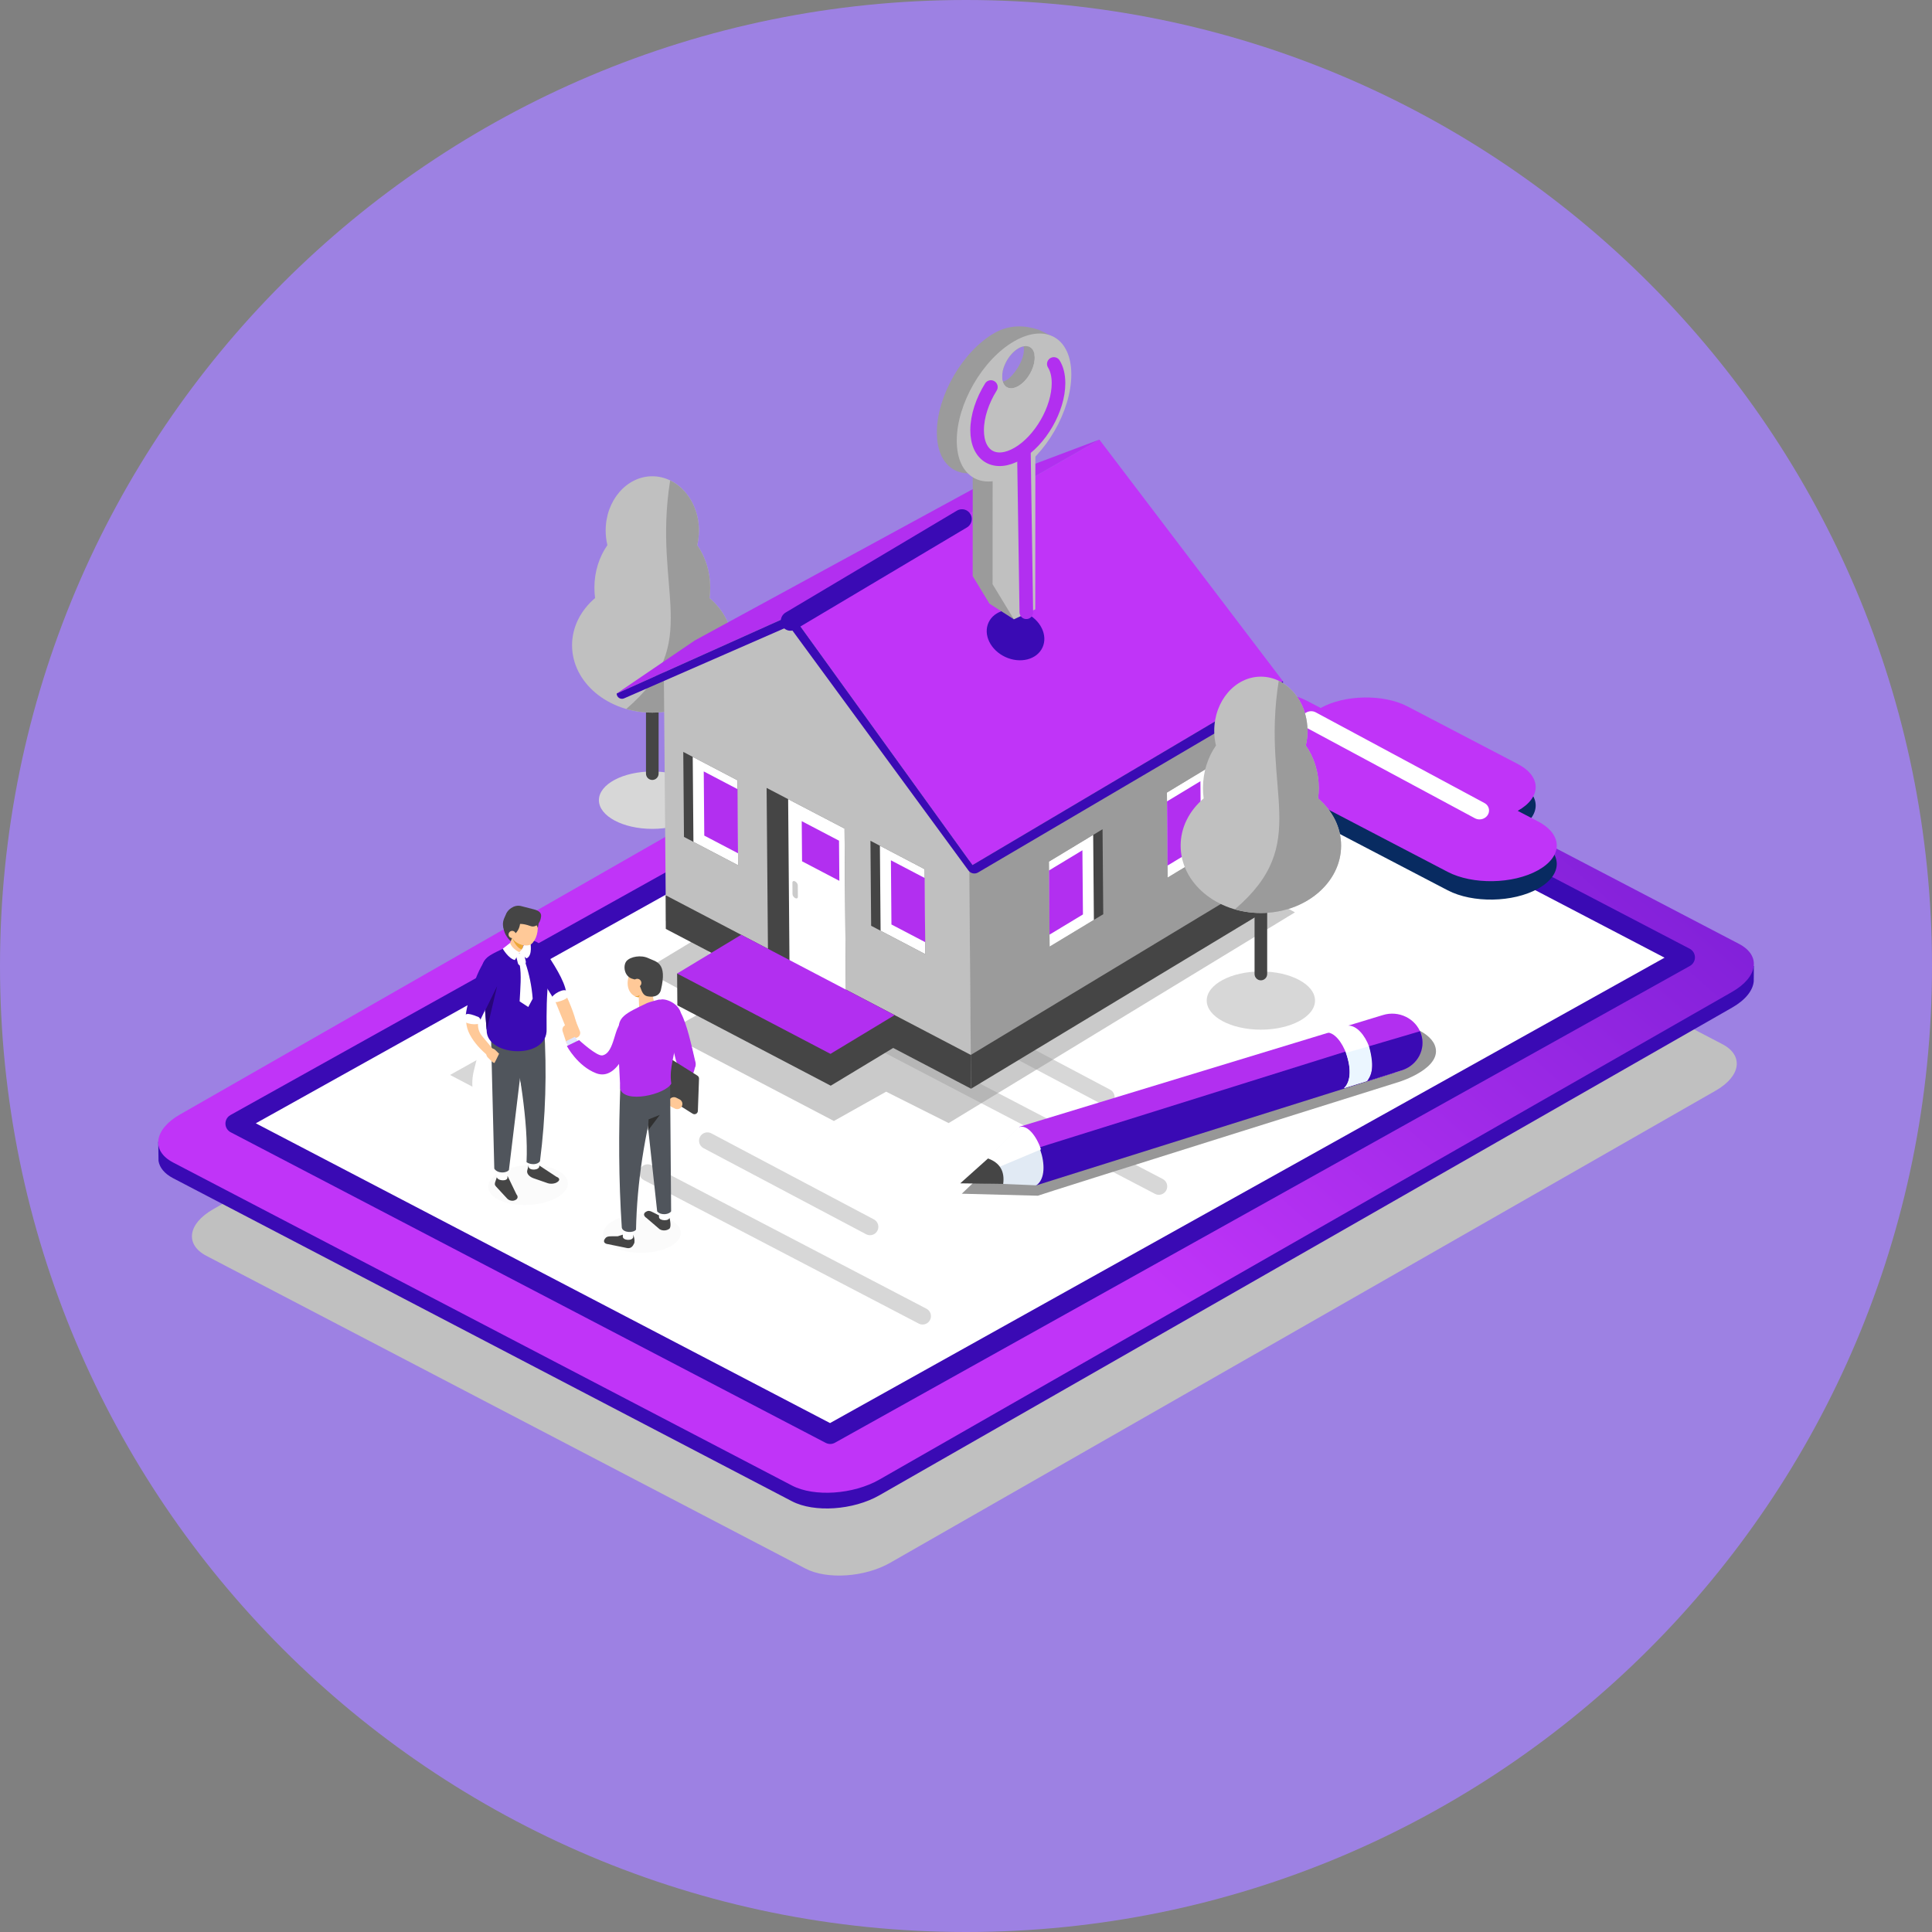 <svg width="284" height="284" viewBox="0 0 284 284" fill="none" xmlns="http://www.w3.org/2000/svg">
<rect x="0" y="0" width="284" height="284" fill="#808080" stroke="none"/>
<path d="M142 0C220.424 0 284 63.576 284 142C284 220.424 220.424 284 142 284C63.576 284 0 220.424 0 142C0 63.576 63.576 0 142 0Z" fill="#9D81E3"/>
<path d="M118.403 230.577L30.331 184.601C27.166 182.948 27.603 179.891 31.306 177.773L152.675 108.358C156.379 106.24 161.948 105.862 165.114 107.515L253.186 153.49C256.351 155.142 255.914 158.199 252.21 160.317L130.842 229.732C127.137 231.851 121.569 232.229 118.403 230.577Z" fill="#C0C0C0"/>
<path d="M256.845 141.923C256.52 141.608 256.123 141.315 255.631 141.059L164.662 93.57C161.392 91.863 155.64 92.254 151.814 94.442L26.453 166.139C26.023 166.385 25.642 166.645 25.297 166.912L23.262 167.845L23.302 170.66C23.461 171.63 24.163 172.523 25.445 173.192L116.414 220.68C119.684 222.387 125.436 221.996 129.262 219.808L254.624 148.111C256.61 146.975 257.678 145.578 257.796 144.257L257.816 142.011L256.845 141.923Z" fill="#3A0AB4"/>
<path d="M116.415 218.37L25.445 170.882C22.175 169.175 22.627 166.018 26.453 163.83L151.814 92.132C155.64 89.944 161.392 89.553 164.662 91.26L255.631 138.748C258.9 140.455 258.449 143.612 254.623 145.8L129.262 217.498C125.436 219.686 119.685 220.077 116.415 218.37Z" fill="url(#paint0_linear_7132_16946)"/>
<path d="M122.036 210.822L34.576 165.166L160.256 95.08L247.714 140.735L122.036 210.822Z" fill="white"/>
<path d="M122.036 210.822L34.576 165.166L160.256 95.08L247.714 140.735L122.036 210.822Z" stroke="#3A0AB4" stroke-width="2.875" stroke-linecap="round" stroke-linejoin="round"/>
<path d="M226.089 123.46L223.099 121.899C226.625 119.933 226.625 116.847 223.099 115.007L206.903 106.552C203.377 104.712 197.661 104.813 194.136 106.779L192.126 105.73C188.457 103.814 182.507 103.92 178.838 105.967C175.169 108.013 175.169 111.225 178.838 113.141L212.802 130.87C216.471 132.785 222.421 132.679 226.089 130.633C229.759 128.587 229.759 125.376 226.089 123.46Z" fill="#082B61"/>
<path d="M226.089 120.752L223.099 119.191C226.625 117.225 226.625 114.139 223.099 112.299L206.903 103.844C203.377 102.004 197.661 102.105 194.136 104.071L192.126 103.022C188.457 101.106 182.507 101.212 178.838 103.259C175.169 105.305 175.169 108.517 178.838 110.433L212.802 128.162C216.471 130.077 222.42 129.971 226.089 127.925C229.759 125.879 229.759 122.668 226.089 120.752Z" fill="#C034F8"/>
<path d="M216.808 120.282L192.012 106.952C191.133 106.48 191.111 105.299 191.969 104.765C192.407 104.494 192.968 104.474 193.416 104.715L218.213 118.045C219.091 118.517 219.114 119.698 218.255 120.231C217.817 120.504 217.257 120.523 216.808 120.282Z" fill="white"/>
<path d="M162.616 162.503C162.422 162.503 162.226 162.457 162.042 162.36L138.143 149.708C137.542 149.389 137.313 148.644 137.63 148.043C137.948 147.441 138.692 147.212 139.293 147.53L163.193 160.183C163.793 160.501 164.023 161.247 163.705 161.848C163.484 162.265 163.058 162.503 162.616 162.503Z" fill="#D7D7D7"/>
<path d="M170.347 175.633C170.156 175.633 169.961 175.588 169.779 175.493L129.372 154.403C128.769 154.088 128.535 153.344 128.85 152.741C129.164 152.138 129.908 151.903 130.51 152.218L170.919 173.309C171.521 173.624 171.755 174.367 171.441 174.971C171.22 175.392 170.791 175.633 170.347 175.633Z" fill="#D7D7D7"/>
<path d="M127.886 181.571C127.691 181.571 127.495 181.526 127.311 181.428L103.412 168.775C102.812 168.457 102.582 167.712 102.9 167.111C103.218 166.509 103.962 166.28 104.563 166.598L128.462 179.251C129.063 179.569 129.293 180.315 128.975 180.916C128.754 181.333 128.327 181.571 127.886 181.571Z" fill="#D7D7D7"/>
<path d="M135.617 194.702C135.425 194.702 135.23 194.657 135.049 194.562L94.64 173.471C94.038 173.156 93.804 172.413 94.118 171.81C94.433 171.207 95.176 170.972 95.778 171.287L136.187 192.378C136.789 192.693 137.023 193.436 136.709 194.04C136.489 194.461 136.061 194.702 135.617 194.702Z" fill="#D7D7D7"/>
<path d="M81.766 166.213L66.157 158.015L81.716 149.317L97.325 157.515L81.766 166.213Z" fill="#D7D7D7"/>
<path d="M78.332 154.791L77.211 159.265L88.255 158.113" stroke="white" stroke-width="15.571" stroke-linecap="round" stroke-linejoin="round"/>
<path d="M95.886 121.843C100.221 121.843 103.735 119.954 103.735 117.625C103.735 115.296 100.221 113.407 95.886 113.407C91.552 113.407 88.038 115.296 88.038 117.625C88.038 119.954 91.552 121.843 95.886 121.843Z" fill="#D7D7D7"/>
<path d="M95.886 114.652C95.377 114.652 94.959 114.235 94.959 113.724V100.621C94.959 100.111 95.376 99.693 95.886 99.693C96.396 99.693 96.814 100.11 96.814 100.621V113.724C96.813 114.235 96.396 114.652 95.886 114.652Z" fill="#454545"/>
<path d="M104.295 87.913C104.361 87.415 104.396 86.905 104.396 86.386C104.396 84.016 103.68 81.841 102.486 80.137C102.65 79.452 102.74 78.732 102.74 77.986C102.74 73.582 99.671 70.011 95.886 70.011C92.1 70.011 89.031 73.582 89.031 77.986C89.031 78.731 89.121 79.452 89.286 80.137C88.093 81.841 87.376 84.016 87.376 86.386C87.376 86.905 87.41 87.415 87.476 87.913C85.384 89.699 84.092 92.149 84.092 94.852C84.092 100.321 89.372 104.753 95.886 104.753C102.399 104.753 107.679 100.32 107.679 94.852C107.679 92.149 106.387 89.7 104.295 87.913Z" fill="#C0C0C0"/>
<path d="M104.296 87.912C104.362 87.415 104.396 86.904 104.396 86.385C104.396 84.016 103.68 81.841 102.486 80.136C102.65 79.452 102.74 78.732 102.74 77.986C102.74 74.664 100.994 71.818 98.512 70.618C95.886 87.013 103.493 94.464 92.056 104.215C93.257 104.562 94.544 104.752 95.886 104.752C102.399 104.752 107.68 100.318 107.68 94.851C107.68 92.149 106.388 89.7 104.296 87.912Z" fill="#9B9B9B"/>
<path d="M210.905 153.629C210.017 151.421 205.783 150.009 203.453 150.734C203.426 150.743 203.399 150.753 203.371 150.763L203.371 150.761C203.371 150.761 150.009 167.324 149.883 167.373L141.379 175.474L152.562 175.767C152.753 175.634 205.741 159.01 205.741 159.01C205.741 159.01 212.25 156.97 210.905 153.629Z" fill="#979797"/>
<path d="M204.865 157.734L152.249 174.269L150.747 168.84L201.785 152.768C209.4 150.433 209.337 155.841 204.865 157.734Z" fill="#3A0AB4"/>
<path d="M150.916 169.254C150.805 167.092 149.114 168.35 149.843 165.635L197.876 151.009C201.228 150.898 201.802 151.741 201.84 153.309L150.916 169.254Z" fill="#B22FF0"/>
<path d="M149.661 165.847L141.759 173.794L152.339 174.24C154.996 172.387 152.083 164.904 149.661 165.847Z" fill="#E1EAF4"/>
<path d="M149.745 165.706L141.842 173.654L153.023 168.955C152.334 166.925 150.976 165.226 149.745 165.706Z" fill="white"/>
<path d="M203.231 149.209C203.203 149.218 203.176 149.227 203.148 149.236L203.148 149.234L194.94 151.79C197.235 151.519 199.756 157.842 197.555 159.963L205.909 157.361L205.909 157.359C205.936 157.351 205.964 157.344 205.992 157.336C208.321 156.61 209.591 154.203 208.829 151.958C208.068 149.714 205.561 148.483 203.231 149.209Z" fill="white"/>
<path d="M205.911 157.362L205.91 157.36C205.937 157.352 205.965 157.345 205.993 157.336C208.26 156.63 209.317 153.885 208.678 151.693L197.849 154.768C197.849 154.768 199.269 158.465 197.557 159.964L205.911 157.362Z" fill="#EBF6FF"/>
<path d="M203.284 149.211C203.257 149.22 203.23 149.229 203.202 149.238L203.201 149.236L198.188 150.761C200.657 150.716 202.998 156.362 200.966 158.936L205.963 157.364L205.962 157.362C205.99 157.354 206.018 157.347 206.045 157.338C208.375 156.613 209.645 154.206 208.883 151.961C208.121 149.717 205.614 148.486 203.284 149.211Z" fill="#B22FF0"/>
<path d="M205.963 157.364L205.962 157.362C205.989 157.354 206.017 157.347 206.045 157.338C208.375 156.613 209.645 154.206 208.882 151.961C208.839 151.835 208.789 151.712 208.735 151.591L201.255 153.797C202.174 157.287 201.459 158.19 200.965 158.936L205.963 157.364Z" fill="#3A0AB4"/>
<path d="M141.156 173.947L145.238 170.293C146.974 170.92 147.718 172.166 147.466 174.034L141.156 173.947Z" fill="#454545"/>
<path d="M147.788 110.568L94.713 142.631L104.632 147.971L97.819 151.815L122.58 164.782L130.258 160.476L139.451 165.091L190.354 134.115L147.788 110.568Z" fill="#979797" fill-opacity="0.51"/>
<path d="M151.227 128.008L135.617 119.809L151.176 111.112L166.786 119.311L151.227 128.008Z" fill="#F5F5F5"/>
<path d="M147.793 116.586L146.672 121.059L157.717 119.908" stroke="#F5F5F5" stroke-width="15.571" stroke-linecap="round" stroke-linejoin="round"/>
<path d="M113.061 135.654L111.94 140.128L122.985 138.977" stroke="#D7D7D7" stroke-width="15.571" stroke-linecap="round" stroke-linejoin="round"/>
<path d="M97.885 135.357L97.583 98.746L112.214 89.745L118.463 90.312L142.353 112.277L142.735 158.836L134.143 154.335V154.352L97.885 135.357Z" fill="#C0C0C0"/>
<path d="M142.353 112.322L148.363 108.691L148.362 108.567L148.872 108.382L173.417 100.709L174.665 99.465L188.608 101.129L188.3 131.346L153.321 152.482L153.32 152.439L142.735 158.836L142.353 112.322Z" fill="#9B9B9B"/>
<path d="M142.745 160.039L142.704 155.073L97.853 131.604L97.87 136.549L142.745 160.039Z" fill="#454545"/>
<path d="M142.744 160.038L142.704 155.073L188.341 127.525L188.3 132.53L142.744 160.038Z" fill="#454545"/>
<path d="M149.042 70.63L149.397 94.25" stroke="#093373" stroke-width="2.875" stroke-linecap="round" stroke-linejoin="round"/>
<path d="M154.29 139.154L162.176 134.389L162.073 121.895L154.188 126.659L154.29 139.154Z" fill="#454545"/>
<path d="M154.29 139.154L154.188 126.66L160.696 122.728L160.798 135.222L154.29 139.154Z" fill="white"/>
<path d="M154.277 137.39L154.199 127.958L159.112 124.989L159.19 134.421L154.277 137.39Z" fill="#B22FF0"/>
<path d="M171.638 129.001L179.523 124.236L179.42 111.741L171.535 116.506L171.638 129.001Z" fill="#454545"/>
<path d="M171.638 129.001L171.535 116.506L178.043 112.574L178.146 125.067L171.638 129.001Z" fill="white"/>
<path d="M171.624 127.237L171.546 117.804L176.459 114.835L176.537 124.267L171.624 127.237Z" fill="#B22FF0"/>
<path d="M108.501 127.193L100.542 123.024L100.439 110.529L108.398 114.698L108.501 127.193Z" fill="#454545"/>
<path d="M108.501 127.193L108.397 114.698L101.829 111.257L101.932 123.752L108.501 127.193Z" fill="white"/>
<path d="M108.486 125.429L108.408 115.996L103.449 113.398L103.527 122.831L108.486 125.429Z" fill="#B22FF0"/>
<path d="M136.014 140.258L128.056 136.088L127.953 123.593L135.911 127.762L136.014 140.258Z" fill="#454545"/>
<path d="M136.014 140.257L135.912 127.763L129.343 124.321L129.446 136.816L136.014 140.257Z" fill="white"/>
<path d="M135.999 138.493L135.921 129.061L130.963 126.463L131.04 135.896L135.999 138.493Z" fill="#B22FF0"/>
<path d="M112.69 115.82L112.893 140.458L122.142 145.304V145.283L124.347 146.439L124.145 121.8L112.69 115.82Z" fill="#454545"/>
<path d="M116.058 142.116L122.143 145.304V145.283L124.348 146.439L124.146 121.8L115.855 117.472L116.058 142.116Z" fill="white"/>
<path d="M123.382 129.481L117.901 126.609L117.853 120.707L123.334 123.579L123.382 129.481Z" fill="#B22FF0"/>
<path d="M116.895 132.021C116.678 131.913 116.498 131.651 116.497 131.44L116.482 129.744C116.481 129.533 116.657 129.449 116.874 129.557C117.092 129.666 117.271 129.927 117.273 130.138L117.287 131.834C117.289 132.046 117.112 132.13 116.895 132.021Z" fill="#CBCBCB"/>
<path d="M99.533 143.106L99.571 147.784L122.116 159.595L131.541 153.9L131.503 149.221L99.533 143.106Z" fill="#454545"/>
<path d="M131.503 149.221L108.958 137.411L99.533 143.106L122.077 154.917L131.503 149.221Z" fill="#B22FF0"/>
<path d="M161.602 64.619L188.594 100.139L142.959 127.165L116.427 90.372L161.602 64.619Z" fill="url(#paint1_linear_7132_16946)"/>
<path d="M116.425 90.372L90.647 101.95L102.134 94.144L144.606 71.025L161.601 64.619L116.425 90.372Z" fill="#B22FF0"/>
<path d="M188.594 100.139L142.956 127.163L116.426 90.372L116.021 92.055L142.365 127.965C142.689 128.408 143.296 128.533 143.77 128.255L187.7 102.426C188.262 102.097 188.604 101.492 188.598 100.84L188.594 100.139Z" fill="#3A0AB4"/>
<path d="M116.439 91.862L91.739 102.658C91.227 102.882 90.652 102.51 90.647 101.949L116.425 90.372L116.439 91.862Z" fill="#3A0AB4"/>
<path d="M116.214 91.281L141.407 76.295" stroke="#3A0AB4" stroke-width="2.875" stroke-linecap="round" stroke-linejoin="round"/>
<path d="M185.346 151.359C189.742 151.359 193.306 149.443 193.306 147.081C193.306 144.718 189.742 142.803 185.346 142.803C180.949 142.803 177.385 144.718 177.385 147.081C177.385 149.443 180.949 151.359 185.346 151.359Z" fill="#D7D7D7"/>
<path d="M185.345 144.108C184.836 144.108 184.418 143.691 184.418 143.18V130.077C184.418 129.567 184.835 129.148 185.345 129.148C185.855 129.148 186.273 129.566 186.273 130.077V143.18C186.272 143.691 185.855 144.108 185.345 144.108Z" fill="#454545"/>
<path d="M193.754 117.368C193.82 116.871 193.855 116.36 193.855 115.841C193.855 113.471 193.139 111.297 191.945 109.592C192.109 108.908 192.199 108.188 192.199 107.442C192.199 103.038 189.13 99.467 185.345 99.467C181.56 99.467 178.49 103.038 178.49 107.442C178.49 108.187 178.58 108.907 178.745 109.592C177.552 111.297 176.835 113.471 176.835 115.841C176.835 116.36 176.869 116.871 176.935 117.368C174.843 119.155 173.551 121.605 173.551 124.308C173.551 129.776 178.831 134.209 185.345 134.209C191.858 134.209 197.138 129.775 197.138 124.308C197.138 121.605 195.846 119.156 193.754 117.368Z" fill="#C0C0C0"/>
<path d="M193.754 117.368C193.821 116.87 193.855 116.36 193.855 115.841C193.855 113.471 193.139 111.296 191.945 109.592C192.109 108.908 192.199 108.187 192.199 107.441C192.199 104.12 190.453 101.273 187.971 100.074C185.345 116.469 192.952 123.919 181.515 133.671C182.716 134.017 184.003 134.208 185.345 134.208C191.858 134.208 197.139 129.774 197.139 124.306C197.139 121.604 195.847 119.155 193.754 117.368Z" fill="#9B9B9B"/>
<path d="M153.244 95.179C154.07 93.393 152.966 91.122 150.778 90.108C148.589 89.093 146.145 89.718 145.318 91.505C144.492 93.291 145.596 95.561 147.784 96.576C149.973 97.591 152.417 96.966 153.244 95.179Z" fill="#3A0AB4"/>
<path d="M146.142 48.976C141.492 51.66 137.719 58.191 137.716 63.564C137.713 68.937 141.48 71.117 146.13 68.433C150.781 65.749 154.553 59.218 154.556 53.845C154.557 52.721 154.741 50.177 154.438 49.348C154.438 49.348 154.004 49.089 152.701 48.479C150.747 47.827 148.445 47.647 146.142 48.976ZM147.402 56.094C147.161 55.29 147.365 54.112 148.009 52.995C148.672 51.849 149.623 51.075 150.455 50.908C150.921 52.667 148.667 55.944 147.402 56.094Z" fill="#9B9B9B"/>
<path d="M149.043 91.038L149.277 56.893L142.996 60.517L142.98 84.679L145.443 88.731L149.043 91.038Z" fill="#9B9B9B"/>
<path d="M152.182 89.568L152.203 58.092L145.922 61.716L145.906 85.879L149.042 91.038L152.182 89.568Z" fill="#C0C0C0"/>
<path d="M149.068 50.175C144.417 52.859 140.645 59.391 140.642 64.764C140.638 70.137 144.405 72.317 149.055 69.633C153.706 66.949 157.478 60.418 157.482 55.045C157.485 49.672 153.717 47.492 149.068 50.175ZM151.394 54.955C150.456 56.579 148.938 57.457 148.003 56.916C147.067 56.375 147.07 54.62 148.008 52.996C148.946 51.372 150.464 50.495 151.399 51.036C152.335 51.577 152.332 53.331 151.394 54.955Z" fill="#C0C0C0"/>
<path d="M152.052 52.065C152.204 52.856 151.986 53.932 151.394 54.955C150.457 56.58 148.938 57.457 148.003 56.916C147.392 56.563 147.184 55.689 147.373 54.674C145.183 56.965 143.637 60.337 143.635 63.236C143.632 67.053 146.309 68.601 149.613 66.695C152.917 64.788 155.597 60.148 155.6 56.331C155.602 53.513 154.144 51.933 152.052 52.065Z" fill="#C0C0C0"/>
<path d="M145.658 56.892C144.418 58.873 143.635 61.174 143.635 63.235C143.632 67.052 146.309 68.601 149.613 66.695C152.917 64.788 155.597 60.148 155.6 56.331C155.601 55.165 155.351 54.21 154.91 53.502" stroke="#B22FF0" stroke-width="2" stroke-linecap="round" stroke-linejoin="round"/>
<path d="M150.511 66.38L150.866 90" stroke="#B22FF0" stroke-width="2" stroke-linecap="round" stroke-linejoin="round"/>
<path d="M81.34 142.736C81.34 142.736 84.559 148.079 84.901 151.453C84.901 151.453 84.127 153.336 83.454 151.713C81.812 147.752 80.652 144.351 79.403 143.027C78.154 141.703 81.34 142.736 81.34 142.736Z" fill="#FFC998"/>
<g opacity="0.16">
<path opacity="0.16" d="M77.793 177.116C81.025 176.929 83.57 175.475 83.477 173.868C83.385 172.261 80.69 171.11 77.458 171.297C74.226 171.483 71.681 172.937 71.774 174.544C71.866 176.151 74.561 177.302 77.793 177.116Z" fill="#50555C"/>
</g>
<path d="M75.919 175.572L74.664 172.969C74.46 172.748 73.909 172.58 73.504 172.581C73.322 172.581 73.14 172.74 73.068 172.952L72.912 173.411C72.667 174.069 72.689 174.173 72.958 174.464L74.558 176.193C74.827 176.484 75.332 176.593 75.679 176.435L75.777 176.39C76.124 176.231 76.188 175.864 75.919 175.572Z" fill="#454545"/>
<path d="M73.025 172.975C73.051 173.603 74.624 173.714 74.598 173.085L74.516 171.042L72.943 170.932L73.025 172.975Z" fill="white"/>
<path d="M81.794 172.984L79.142 171.24C78.804 171.123 78.396 171.092 77.926 171.22C77.715 171.277 77.68 171.119 77.693 171.316L77.527 171.962C77.323 172.518 77.849 173.014 78.483 173.22L80.501 173.921C80.947 174.075 81.582 174.006 81.912 173.768L82.006 173.7C82.337 173.462 82.241 173.139 81.794 172.984Z" fill="#454545"/>
<path d="M77.7 171.468C77.723 172.117 79.299 172.06 79.276 171.412L79.201 169.304L77.624 169.361L77.7 171.468Z" fill="white"/>
<path d="M77.401 170.842C78.041 171.269 79.063 171.222 79.377 170.688C80.213 164.187 80.398 157.595 79.986 150.92L75.017 149.625C76.289 157.611 77.685 164.668 77.401 170.842Z" fill="#50555C"/>
<path d="M72.659 171.788C73.131 172.541 74.464 172.473 74.812 171.979L77.389 150.609L72.13 150.4L72.659 171.788Z" fill="#50555C"/>
<path d="M76.311 158.008L76.742 159.978L77.728 153.994C77.488 154.077 77.474 153.778 77.203 153.836L76.311 158.008Z" fill="#50555C"/>
<path d="M73.082 145.221C71.961 146.651 71.405 147.346 70.554 149.282C69.997 150.549 70.3 151.615 70.844 152.274C71.587 153.175 72.441 154.188 72.441 154.188L71.561 155.05C71.561 155.05 68.145 152.33 68.579 149.705L70.312 143.461L73.082 145.221Z" fill="#FFC998"/>
<path d="M71.663 154.451L71.805 154.307C72.066 154.042 72.52 154.062 72.814 154.351L73.415 154.945C73.709 155.235 73.734 155.689 73.473 155.954L73.331 156.098C73.069 156.363 72.615 156.343 72.321 156.054L71.72 155.46C71.426 155.171 71.4 154.716 71.663 154.451Z" fill="#FFC998"/>
<path d="M79.752 139.249C81.404 141.698 82.994 144.165 83.225 145.872C82.866 147.32 82.442 146.539 81.454 146.93L78.269 141.775L79.039 140.369L79.752 139.249Z" fill="#3A0AB4"/>
<path d="M80.35 151.235C80.338 148.753 80.321 146.45 80.675 143.356C80.655 139.073 79.031 137.496 76.341 138.493L75.229 138.795C71.984 140.565 70.332 140.484 70.931 143.928L71.537 151.478C71.555 155.367 80.579 155.805 80.35 151.235Z" fill="#3A0AB4"/>
<path d="M73.074 144.956L71.698 150.792L71.533 151.359L71.314 148.551L73.074 144.956Z" fill="#270579"/>
<path d="M73.33 144.269L70.484 150.18C70.255 150.539 68.459 150.055 68.457 149.436C68.454 148.141 70.239 141.352 72.137 140.443C73.68 139.705 74.175 142.164 73.33 144.269Z" fill="#3A0AB4"/>
<path d="M84.16 153.7C84.541 153.576 84.75 153.161 84.626 152.78L84.09 151.14C83.965 150.758 83.551 150.549 83.17 150.673C82.79 150.798 82.58 151.213 82.705 151.594L83.241 153.233C83.365 153.615 83.78 153.825 84.16 153.7Z" fill="#FFC998"/>
<path d="M84.837 152.513C85.208 152.361 85.387 151.933 85.235 151.562L84.582 149.964C84.43 149.593 84.003 149.414 83.631 149.566C83.26 149.718 83.081 150.146 83.233 150.517L83.886 152.115C84.038 152.486 84.465 152.665 84.837 152.513Z" fill="#FFC998"/>
<path d="M84.505 152.409L83.186 153.066L83.531 153.795L84.936 152.987L84.505 152.409Z" fill="#DEE5FF"/>
<path d="M92.7 152.777C92.7 152.777 90.997 159.06 87.627 157.763C84.88 156.704 83.329 153.765 83.329 153.765L85.124 152.894C85.124 152.894 87.735 155.31 88.556 155.141C90.421 154.758 90.241 150.644 91.527 150.292C92.26 150.092 92.7 152.777 92.7 152.777Z" fill="#B22FF0"/>
<path d="M70.353 149.509C70.353 149.509 70.82 149.828 70.608 150.309C70.394 150.791 68.03 150.575 68.174 149.81C68.319 149.043 68.446 148.711 70.353 149.509Z" fill="white"/>
<path d="M81.928 147.287C81.568 147.379 81.189 147.16 81.11 146.796C81.109 146.791 81.108 146.786 81.107 146.781C81 146.266 83.05 145.065 83.376 145.773C83.683 146.436 83.61 146.856 81.928 147.287Z" fill="white"/>
<path d="M76.945 138.65C76.945 138.65 76.592 139.11 76.388 139.19C76.184 139.271 73.588 137.818 74.059 135.61C74.358 134.211 77.004 134.813 77.004 134.813L76.945 138.65Z" fill="#454545"/>
<path d="M75.563 140.586L74.985 139.927C75.415 140.031 76.579 140.219 76.683 139.788L77.251 137.593C77.355 137.161 77.088 136.724 76.657 136.619L76.53 136.589C76.099 136.484 75.662 136.751 75.558 137.182L74.649 139.435C74.545 139.865 75.132 140.482 75.563 140.586Z" fill="#FFC998"/>
<path d="M76.933 138.904C76.933 138.904 75.876 138.854 75.259 137.793C75.259 137.793 75.815 139.384 76.769 139.583L76.933 138.904Z" fill="#ECA738"/>
<path d="M72.385 156.854C72.385 156.854 73.6 154.525 73.611 154.292C73.611 154.292 74.147 155.466 73.678 156.145C73.207 156.824 72.385 156.854 72.385 156.854Z" fill="#50555C"/>
<path d="M99.76 149.578C101.124 151.818 101.602 153.374 102.082 155.92C102.185 156.469 102.221 156.795 102.057 157.323C101.513 159.081 100.957 159.144 100.683 160.986C100.545 161.916 99.395 161.419 99.534 160.48C99.788 158.769 99.805 159.116 100.411 157.493C100.525 157.187 100.648 156.886 100.778 156.586C100.66 156.861 100.797 157.071 100.749 156.82C100.72 156.664 100.694 156.506 100.664 156.349C100.208 153.897 99.717 151.174 98.406 149.02C97.91 148.206 99.213 147.512 99.704 148.321L99.76 149.578Z" fill="#B22FF0"/>
<path d="M100.098 148.916C101.012 150.651 101.615 153.552 102.173 155.903C102.393 156.553 102.219 157.129 101.814 157.089L100.45 157.228C100.117 157.194 99.505 156.447 99.368 155.904L97.86 149.924C97.615 148.951 97.851 148.13 98.407 148.026L97.127 147.019C97.236 146.667 99.575 147.138 100.098 148.916Z" fill="#B22FF0"/>
<path d="M95.153 159.532L101.819 163.711C102.146 163.916 102.572 163.69 102.585 163.304L102.755 158.559C102.762 158.38 102.672 158.212 102.52 158.116L95.854 153.937C95.528 153.732 95.102 153.958 95.089 154.344L94.918 159.089C94.912 159.269 95.001 159.437 95.153 159.532Z" fill="#454545"/>
<path d="M98.727 162.723L99.215 162.965C99.589 163.15 100.048 162.997 100.234 162.622C100.42 162.247 100.266 161.788 99.891 161.602L99.404 161.359C99.029 161.174 98.571 161.328 98.385 161.702C98.198 162.077 98.353 162.536 98.727 162.723Z" fill="#FFC998"/>
<g opacity="0.16">
<path opacity="0.16" d="M94.429 184.16C97.584 184.102 100.118 182.783 100.089 181.215C100.061 179.645 97.48 178.421 94.325 178.479C91.171 178.536 88.637 179.855 88.665 181.424C88.694 182.993 91.275 184.218 94.429 184.16Z" fill="#50555C"/>
</g>
<path d="M98.119 178.832L96.779 178.613C95.894 178.172 95.484 177.85 95.075 178.067L94.959 178.129C94.549 178.347 94.585 178.758 95.038 179.042L96.959 180.689C97.412 180.974 98.04 180.912 98.421 180.6C98.421 180.6 98.65 180.408 98.522 179.56C98.45 179.076 98.482 179.06 98.119 178.832Z" fill="#454545"/>
<path d="M92.143 181.313L90.807 181.728C89.786 181.743 89.259 181.647 88.982 182.022L88.904 182.129C88.629 182.504 88.853 182.847 89.403 182.892L92.254 183.475C92.804 183.519 93.038 183.168 93.244 182.722C93.244 182.722 93.37 182.172 93.089 181.573C92.883 181.132 92.582 181.348 92.143 181.313Z" fill="#454545"/>
<path d="M91.549 181.756C91.526 182.386 93.058 182.442 93.081 181.811L93.155 179.761L91.622 179.707L91.549 181.756Z" fill="white"/>
<path d="M91.403 180.454C91.567 181.259 93.163 181.258 93.492 180.753C93.637 173.856 94.733 166.727 96.732 159.499L91.203 159.3C90.921 166.369 90.938 173.423 91.403 180.454Z" fill="#50555C"/>
<path d="M96.873 178.913C96.887 179.485 98.419 179.54 98.405 178.968L98.359 177.108L96.826 177.053L96.873 178.913Z" fill="white"/>
<path d="M96.603 178.077C97.192 178.73 98.406 178.504 98.654 178.057L98.506 159.543L94.635 159.975L96.603 178.077Z" fill="#50555C"/>
<path d="M93.459 145.112C93.886 146.423 94.883 146.761 95.686 145.865C96.489 144.97 96.793 143.182 96.366 141.871C95.938 140.56 94.479 141.457 93.676 142.352C92.873 143.248 93.031 143.802 93.459 145.112Z" fill="#FFC998"/>
<path d="M92.335 145.157C92.666 146.495 94.068 147.025 94.933 146.19C95.797 145.355 96.23 143.594 95.897 142.255C95.565 140.917 94.595 140.508 93.73 141.344C92.865 142.179 92.002 143.818 92.335 145.157Z" fill="#FFC998"/>
<path d="M95.406 149.094L95.549 149.068C96.032 148.978 96.354 148.509 96.264 148.026L95.759 145.3C95.669 144.817 95.201 144.495 94.718 144.584L94.575 144.611C94.092 144.701 93.77 145.169 93.86 145.653L93.961 148.344C94.05 148.827 94.924 149.184 95.406 149.094Z" fill="#FFC998"/>
<path d="M97.147 145.529C97.147 145.529 96.959 146.772 95.196 146.458C93.931 146.233 94.376 144.177 93.113 143.923C91.724 143.645 91.532 141.908 92.107 141.264C92.681 140.62 94.233 140.329 95.331 140.861C96.429 141.393 98.147 141.428 97.147 145.529Z" fill="#454545"/>
<path d="M93.971 145.02C94.263 144.856 94.366 144.486 94.202 144.193C94.038 143.901 93.668 143.797 93.376 143.962C93.084 144.126 92.98 144.497 93.145 144.789C93.309 145.081 93.679 145.185 93.971 145.02Z" fill="#FFC998"/>
<path d="M98.676 159.286C98.313 156.788 99.305 155.128 99.361 152.488C99.734 148.092 98.358 146.837 96.832 146.941C96.832 146.941 95.442 147.298 95.125 147.447C91.762 149.032 90.861 149.526 90.935 151.506C90.803 154.761 91.151 158.429 91.163 160.032C91.762 162.308 97.862 160.87 98.676 159.286Z" fill="#B22FF0"/>
<path d="M93.895 146.589L94.051 146.262C94.051 146.262 93.785 146.509 93.301 146.429C93.301 146.429 93.582 146.604 93.895 146.589Z" fill="#ECA738"/>
<path d="M95.278 166.165L96.986 163.889L95.337 164.545L95.278 166.165Z" fill="#303030"/>
<path d="M76.832 141.959C76.514 142.037 76.195 141.862 76.123 141.572L75.926 140.769C75.854 140.479 76.056 140.178 76.375 140.101C76.694 140.023 77.013 140.197 77.084 140.487L77.282 141.29C77.354 141.58 77.151 141.881 76.832 141.959Z" fill="white"/>
<path d="M76.394 141.794C76.672 143.316 76.486 145.271 76.385 147.202L77.653 148.029L78.304 146.809C78.164 144.944 77.779 143.138 77.232 141.527L76.394 141.794Z" fill="white"/>
<path d="M74.982 138.61L73.907 139.459C73.907 139.459 74.729 140.904 75.677 141.125L76.394 139.991C76.394 139.992 75.283 139.53 74.982 138.61Z" fill="white"/>
<path d="M77.059 138.069L77.958 138.503C77.958 138.503 78.35 140.485 77.399 140.878L76.262 139.996C76.262 139.996 77.113 139.572 77.059 138.069Z" fill="white"/>
<path d="M79.054 136.443C79.1 135.055 78.499 133.909 77.713 133.883C76.927 133.858 76.254 134.962 76.208 136.35C76.163 137.738 76.764 138.883 77.55 138.909C78.335 138.935 79.009 137.83 79.054 136.443Z" fill="#FFC998"/>
<path d="M75.2 137.637C75.641 138.756 77.592 139.443 78.244 138.621C78.897 137.8 78.39 135.838 77.95 134.718C77.51 133.599 76.623 133.358 75.971 134.179C75.318 135.001 74.76 136.517 75.2 137.637Z" fill="#FFC998"/>
<path d="M76.488 134.911C76.488 134.911 76.746 137.127 74.992 137.629C74.992 137.629 73.01 136.489 74.458 134.352C75.734 132.468 77.791 133.893 77.791 133.893L76.488 134.911Z" fill="#454545"/>
<path d="M79.051 136.398C79.051 136.398 78.814 135.449 77.658 135.05L78.567 134.504C78.568 134.504 79.499 134.714 79.051 136.398Z" fill="#454545"/>
<path d="M75.575 136.215C75.958 135.696 76.781 135.7 77.952 136.119C78.131 136.183 78.322 136.213 78.508 136.174C79.376 135.992 79.506 134.912 79.506 134.912C79.692 134.19 79.213 133.865 78.492 133.679L76.612 133.194C75.549 132.913 74.521 133.79 74.335 134.513L74.287 134.632C74.1 135.353 74.853 136.029 75.575 136.215Z" fill="#454545"/>
<path d="M74.797 137.56C74.904 137.832 75.211 137.966 75.483 137.859C75.755 137.752 75.889 137.444 75.782 137.172C75.675 136.899 75.368 136.766 75.096 136.873C74.823 136.981 74.689 137.288 74.797 137.56Z" fill="#FFC998"/>
<defs>
<linearGradient id="paint0_linear_7132_16946" x1="117.083" y1="153.723" x2="291.802" y2="-44.376" gradientUnits="userSpaceOnUse">
<stop offset="0.03" stop-color="#C034F8"/>
<stop offset="0.52" stop-color="#6C1ACE"/>
<stop offset="1" stop-color="#1700A3"/>
</linearGradient>
<linearGradient id="paint1_linear_7132_16946" x1="119.265" y1="-24.059" x2="218.003" y2="-106.748" gradientUnits="userSpaceOnUse">
<stop offset="0.03" stop-color="#C034F8"/>
<stop offset="0.52" stop-color="#6C1ACE"/>
<stop offset="1" stop-color="#1700A3"/>
</linearGradient>
</defs>
</svg>
